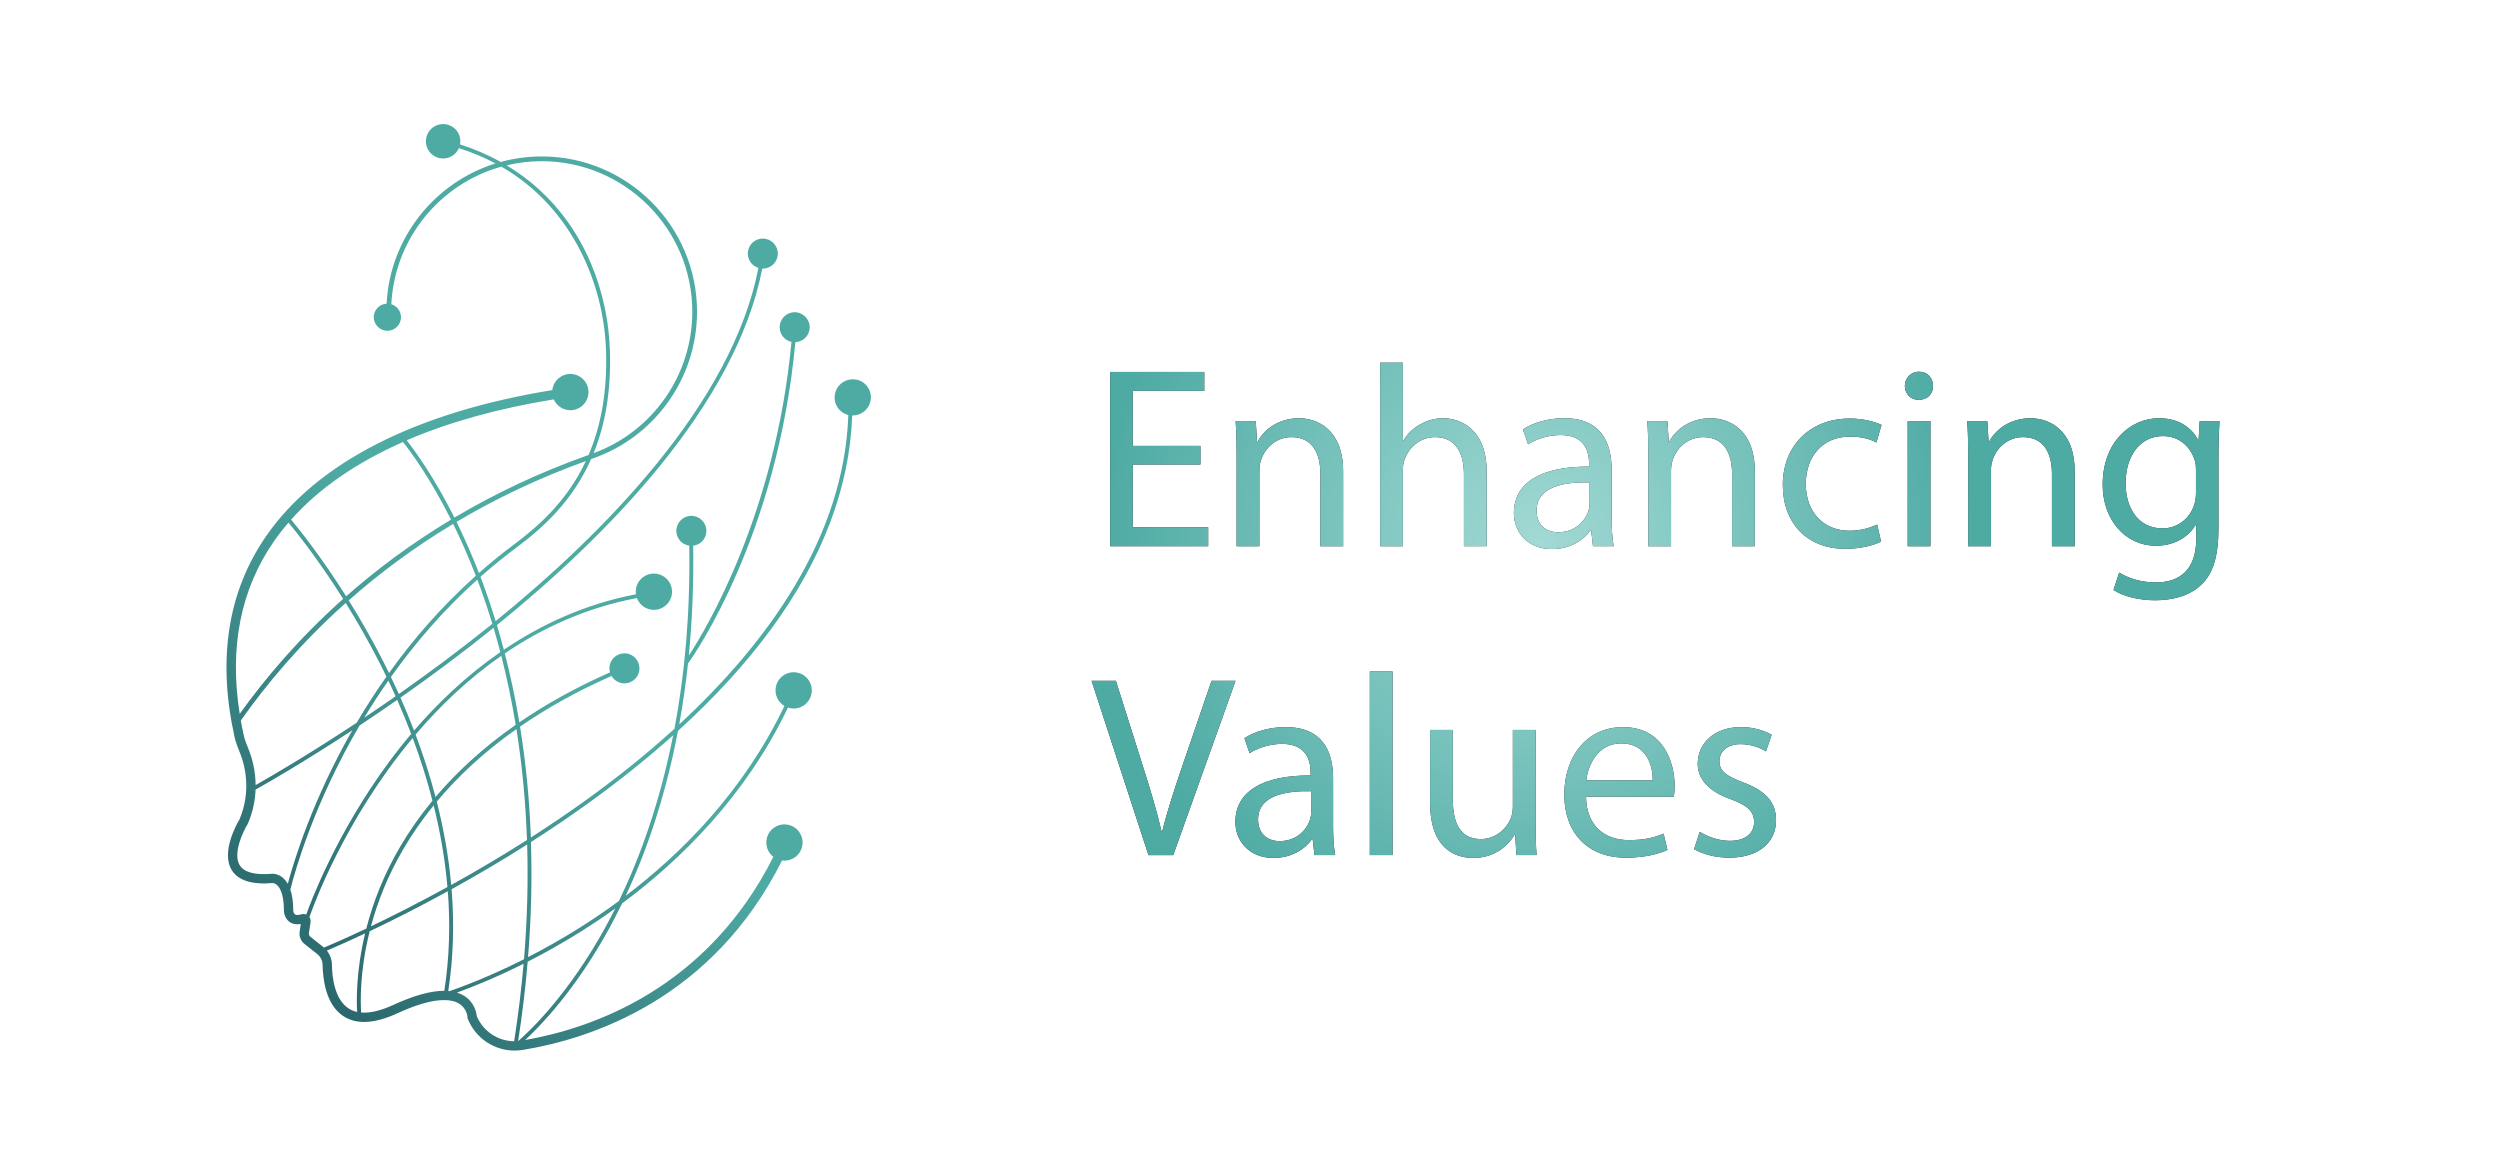 <?xml version="1.0" encoding="UTF-8"?>
<svg id="Layer_3" data-name="Layer 3" xmlns="http://www.w3.org/2000/svg" xmlns:xlink="http://www.w3.org/1999/xlink" viewBox="0 0 1233.31 566.93">
  <defs>
    <radialGradient id="radial-gradient" cx="759.16" cy="268.16" fx="759.16" fy="268.16" r="214.71" gradientUnits="userSpaceOnUse">
      <stop offset="0" stop-color="#a2d9d4"/>
      <stop offset="1" stop-color="#4eaba4"/>
    </radialGradient>
    <linearGradient id="linear-gradient" x1="108.72" y1="441.16" x2="405.77" y2="144.11" gradientUnits="userSpaceOnUse">
      <stop offset="0" stop-color="#2a676d"/>
      <stop offset=".46" stop-color="#4eaba4"/>
    </linearGradient>
  </defs>
  <g>
    <g>
      <path d="m592.2,229.16h-33.42v31h37.25v9.31h-48.35v-85.98h46.43v9.31h-35.33v27.17h33.42v9.18Z" fill="#231f20"/>
      <path d="m610.06,224.44c0-6.38-.13-11.61-.51-16.71h9.95l.64,10.21h.25c3.06-5.87,10.21-11.61,20.41-11.61,8.55,0,21.81,5.1,21.81,26.28v36.87h-11.23v-35.59c0-9.95-3.7-18.24-14.29-18.24-7.4,0-13.14,5.23-15.05,11.48-.51,1.4-.76,3.32-.76,5.23v37.12h-11.23v-45.03Z" fill="#231f20"/>
      <path d="m680.86,178.9h11.23v38.52h.25c1.79-3.19,4.59-6,8.04-7.91,3.32-1.91,7.27-3.19,11.48-3.19,8.29,0,21.56,5.1,21.56,26.41v36.74h-11.23v-35.46c0-9.95-3.7-18.37-14.29-18.37-7.27,0-13.01,5.1-15.05,11.23-.64,1.53-.76,3.19-.76,5.36v37.25h-11.23v-90.57Z" fill="#231f20"/>
      <path d="m785.85,269.47l-.89-7.78h-.38c-3.44,4.85-10.08,9.18-18.88,9.18-12.5,0-18.88-8.8-18.88-17.73,0-14.92,13.27-23.09,37.12-22.96v-1.28c0-5.1-1.4-14.29-14.03-14.29-5.74,0-11.74,1.79-16.07,4.59l-2.55-7.4c5.1-3.32,12.5-5.49,20.28-5.49,18.88,0,23.47,12.88,23.47,25.26v23.09c0,5.36.25,10.59,1.02,14.8h-10.21Zm-1.66-31.51c-12.25-.26-26.15,1.91-26.15,13.9,0,7.27,4.85,10.71,10.59,10.71,8.04,0,13.14-5.1,14.92-10.33.38-1.15.64-2.42.64-3.57v-10.71Z" fill="#231f20"/>
      <path d="m813.15,224.44c0-6.38-.13-11.61-.51-16.71h9.95l.64,10.21h.25c3.06-5.87,10.21-11.61,20.41-11.61,8.55,0,21.81,5.1,21.81,26.28v36.87h-11.23v-35.59c0-9.95-3.7-18.24-14.29-18.24-7.4,0-13.14,5.23-15.05,11.48-.51,1.4-.76,3.32-.76,5.23v37.12h-11.23v-45.03Z" fill="#231f20"/>
      <path d="m927.96,267.18c-2.93,1.53-9.44,3.57-17.73,3.57-18.62,0-30.74-12.63-30.74-31.51s13.01-32.78,33.17-32.78c6.63,0,12.5,1.66,15.56,3.19l-2.55,8.67c-2.68-1.53-6.89-2.93-13.01-2.93-14.16,0-21.81,10.46-21.81,23.34,0,14.29,9.18,23.09,21.43,23.09,6.38,0,10.59-1.66,13.78-3.06l1.91,8.42Z" fill="#231f20"/>
      <path d="m953.6,190.38c.13,3.83-2.68,6.89-7.14,6.89-3.95,0-6.76-3.06-6.76-6.89s2.93-7.02,7.02-7.02,6.89,3.06,6.89,7.02Zm-12.5,79.09v-61.74h11.23v61.74h-11.23Z" fill="#231f20"/>
      <path d="m970.95,224.44c0-6.38-.13-11.61-.51-16.71h9.95l.64,10.21h.25c3.06-5.87,10.21-11.61,20.41-11.61,8.55,0,21.81,5.1,21.81,26.28v36.87h-11.23v-35.59c0-9.95-3.7-18.24-14.29-18.24-7.4,0-13.14,5.23-15.05,11.48-.51,1.4-.76,3.32-.76,5.23v37.12h-11.23v-45.03Z" fill="#231f20"/>
      <path d="m1094.94,207.73c-.25,4.46-.51,9.44-.51,16.97v35.84c0,14.16-2.81,22.83-8.8,28.19-6,5.61-14.67,7.4-22.45,7.4s-15.56-1.79-20.54-5.1l2.81-8.55c4.08,2.55,10.46,4.85,18.11,4.85,11.48,0,19.9-6,19.9-21.56v-6.89h-.25c-3.44,5.74-10.08,10.33-19.64,10.33-15.31,0-26.28-13.01-26.28-30.11,0-20.92,13.65-32.78,27.81-32.78,10.72,0,16.58,5.61,19.26,10.71h.26l.51-9.31h9.82Zm-11.61,24.36c0-1.91-.13-3.57-.64-5.1-2.04-6.51-7.53-11.86-15.69-11.86-10.71,0-18.37,9.06-18.37,23.34,0,12.12,6.12,22.2,18.24,22.2,6.89,0,13.14-4.34,15.56-11.48.64-1.91.89-4.08.89-6v-11.1Z" fill="#231f20"/>
      <path d="m566.56,421.84l-28.06-85.98h11.99l13.39,42.35c3.7,11.61,6.89,22.07,9.18,32.15h.25c2.42-9.95,6-20.79,9.82-32.02l14.54-42.48h11.86l-30.74,85.98h-12.25Z" fill="#231f20"/>
      <path d="m648.46,421.84l-.89-7.78h-.38c-3.44,4.85-10.08,9.18-18.88,9.18-12.5,0-18.88-8.8-18.88-17.73,0-14.92,13.27-23.09,37.12-22.96v-1.28c0-5.1-1.4-14.29-14.03-14.29-5.74,0-11.74,1.79-16.07,4.59l-2.55-7.4c5.1-3.32,12.5-5.48,20.28-5.48,18.88,0,23.47,12.88,23.47,25.26v23.09c0,5.36.25,10.59,1.02,14.8h-10.21Zm-1.66-31.51c-12.25-.26-26.15,1.91-26.15,13.9,0,7.27,4.85,10.71,10.59,10.71,8.04,0,13.14-5.1,14.92-10.33.38-1.15.64-2.42.64-3.57v-10.71Z" fill="#231f20"/>
      <path d="m675.76,331.26h11.23v90.57h-11.23v-90.57Z" fill="#231f20"/>
      <path d="m757.53,405c0,6.38.13,11.99.51,16.84h-9.95l-.64-10.08h-.25c-2.93,4.97-9.44,11.48-20.41,11.48-9.69,0-21.3-5.36-21.3-27.04v-36.1h11.23v34.19c0,11.74,3.57,19.64,13.78,19.64,7.53,0,12.76-5.23,14.8-10.21.64-1.66,1.02-3.7,1.02-5.74v-37.89h11.23v44.9Z" fill="#231f20"/>
      <path d="m782.41,393.01c.26,15.18,9.95,21.43,21.18,21.43,8.04,0,12.88-1.4,17.09-3.19l1.91,8.04c-3.95,1.79-10.71,3.83-20.54,3.83-19.01,0-30.36-12.5-30.36-31.12s10.97-33.29,28.96-33.29c20.15,0,25.51,17.73,25.51,29.08,0,2.3-.26,4.08-.38,5.23h-43.37Zm32.91-8.04c.13-7.14-2.93-18.24-15.56-18.24-11.35,0-16.33,10.46-17.22,18.24h32.78Z" fill="#231f20"/>
      <path d="m838.54,410.35c3.32,2.17,9.18,4.46,14.8,4.46,8.16,0,11.99-4.08,11.99-9.18,0-5.36-3.19-8.29-11.48-11.35-11.1-3.95-16.33-10.08-16.33-17.48,0-9.95,8.04-18.11,21.3-18.11,6.25,0,11.74,1.79,15.18,3.83l-2.81,8.16c-2.42-1.53-6.89-3.57-12.63-3.57-6.63,0-10.33,3.83-10.33,8.42,0,5.1,3.7,7.4,11.74,10.46,10.72,4.08,16.2,9.44,16.2,18.62,0,10.84-8.42,18.5-23.09,18.5-6.76,0-13.01-1.66-17.35-4.21l2.81-8.55Z" fill="#231f20"/>
    </g>
    <g>
      <path d="m592.2,229.16h-33.42v31h37.25v9.31h-48.35v-85.98h46.43v9.31h-35.33v27.17h33.42v9.18Z" fill="url(#radial-gradient)"/>
      <path d="m610.06,224.44c0-6.38-.13-11.61-.51-16.71h9.95l.64,10.21h.25c3.06-5.87,10.21-11.61,20.41-11.61,8.55,0,21.81,5.1,21.81,26.28v36.87h-11.23v-35.59c0-9.95-3.7-18.24-14.29-18.24-7.4,0-13.14,5.23-15.05,11.48-.51,1.4-.76,3.32-.76,5.23v37.12h-11.23v-45.03Z" fill="url(#radial-gradient)"/>
      <path d="m680.86,178.9h11.23v38.52h.25c1.79-3.19,4.59-6,8.04-7.91,3.32-1.91,7.27-3.19,11.48-3.19,8.29,0,21.56,5.1,21.56,26.41v36.74h-11.23v-35.46c0-9.95-3.7-18.37-14.29-18.37-7.27,0-13.01,5.1-15.05,11.23-.64,1.53-.76,3.19-.76,5.36v37.25h-11.23v-90.57Z" fill="url(#radial-gradient)"/>
      <path d="m785.85,269.47l-.89-7.78h-.38c-3.44,4.85-10.08,9.18-18.88,9.18-12.5,0-18.88-8.8-18.88-17.73,0-14.92,13.27-23.09,37.12-22.96v-1.28c0-5.1-1.4-14.29-14.03-14.29-5.74,0-11.74,1.79-16.07,4.59l-2.55-7.4c5.1-3.32,12.5-5.49,20.28-5.49,18.88,0,23.47,12.88,23.47,25.26v23.09c0,5.36.25,10.59,1.02,14.8h-10.21Zm-1.66-31.51c-12.25-.26-26.15,1.91-26.15,13.9,0,7.27,4.85,10.71,10.59,10.71,8.04,0,13.14-5.1,14.92-10.33.38-1.15.64-2.42.64-3.57v-10.71Z" fill="url(#radial-gradient)"/>
      <path d="m813.15,224.44c0-6.38-.13-11.61-.51-16.71h9.95l.64,10.21h.25c3.06-5.87,10.21-11.61,20.41-11.61,8.55,0,21.81,5.1,21.81,26.28v36.87h-11.23v-35.59c0-9.95-3.7-18.24-14.29-18.24-7.4,0-13.14,5.23-15.05,11.48-.51,1.4-.76,3.32-.76,5.23v37.12h-11.23v-45.03Z" fill="url(#radial-gradient)"/>
      <path d="m927.96,267.18c-2.93,1.53-9.44,3.57-17.73,3.57-18.62,0-30.74-12.63-30.74-31.51s13.01-32.78,33.17-32.78c6.63,0,12.5,1.66,15.56,3.19l-2.55,8.67c-2.68-1.53-6.89-2.93-13.01-2.93-14.16,0-21.81,10.46-21.81,23.34,0,14.29,9.18,23.09,21.43,23.09,6.38,0,10.59-1.66,13.78-3.06l1.91,8.42Z" fill="url(#radial-gradient)"/>
      <path d="m953.6,190.38c.13,3.83-2.68,6.89-7.14,6.89-3.95,0-6.76-3.06-6.76-6.89s2.93-7.02,7.02-7.02,6.89,3.06,6.89,7.02Zm-12.5,79.09v-61.74h11.23v61.74h-11.23Z" fill="url(#radial-gradient)"/>
      <path d="m970.95,224.44c0-6.38-.13-11.61-.51-16.71h9.95l.64,10.21h.25c3.06-5.87,10.21-11.61,20.41-11.61,8.55,0,21.81,5.1,21.81,26.28v36.87h-11.23v-35.59c0-9.95-3.7-18.24-14.29-18.24-7.4,0-13.14,5.23-15.05,11.48-.51,1.4-.76,3.32-.76,5.23v37.12h-11.23v-45.03Z" fill="url(#radial-gradient)"/>
      <path d="m1094.94,207.73c-.25,4.46-.51,9.44-.51,16.97v35.84c0,14.16-2.81,22.83-8.8,28.19-6,5.61-14.67,7.4-22.45,7.4s-15.56-1.79-20.54-5.1l2.81-8.55c4.08,2.55,10.46,4.85,18.11,4.85,11.48,0,19.9-6,19.9-21.56v-6.89h-.25c-3.44,5.74-10.08,10.33-19.64,10.33-15.31,0-26.28-13.01-26.28-30.11,0-20.92,13.65-32.78,27.81-32.78,10.72,0,16.58,5.61,19.26,10.71h.26l.51-9.31h9.82Zm-11.61,24.36c0-1.91-.13-3.57-.64-5.1-2.04-6.51-7.53-11.86-15.69-11.86-10.71,0-18.37,9.06-18.37,23.34,0,12.12,6.12,22.2,18.24,22.2,6.89,0,13.14-4.34,15.56-11.48.64-1.91.89-4.08.89-6v-11.1Z" fill="url(#radial-gradient)"/>
      <path d="m566.56,421.84l-28.06-85.98h11.99l13.39,42.35c3.7,11.61,6.89,22.07,9.18,32.15h.25c2.42-9.95,6-20.79,9.82-32.02l14.54-42.48h11.86l-30.74,85.98h-12.25Z" fill="url(#radial-gradient)"/>
      <path d="m648.46,421.84l-.89-7.78h-.38c-3.44,4.85-10.08,9.18-18.88,9.18-12.5,0-18.88-8.8-18.88-17.73,0-14.92,13.27-23.09,37.12-22.96v-1.28c0-5.1-1.4-14.29-14.03-14.29-5.74,0-11.74,1.79-16.07,4.59l-2.55-7.4c5.1-3.32,12.5-5.48,20.28-5.48,18.88,0,23.47,12.88,23.47,25.26v23.09c0,5.36.25,10.59,1.02,14.8h-10.21Zm-1.66-31.51c-12.25-.26-26.15,1.91-26.15,13.9,0,7.27,4.85,10.71,10.59,10.71,8.04,0,13.14-5.1,14.92-10.33.38-1.15.64-2.42.64-3.57v-10.71Z" fill="url(#radial-gradient)"/>
      <path d="m675.76,331.26h11.23v90.57h-11.23v-90.57Z" fill="url(#radial-gradient)"/>
      <path d="m757.53,405c0,6.38.13,11.99.51,16.84h-9.95l-.64-10.08h-.25c-2.93,4.97-9.44,11.48-20.41,11.48-9.69,0-21.3-5.36-21.3-27.04v-36.1h11.23v34.19c0,11.74,3.57,19.64,13.78,19.64,7.53,0,12.76-5.23,14.8-10.21.64-1.66,1.02-3.7,1.02-5.74v-37.89h11.23v44.9Z" fill="url(#radial-gradient)"/>
      <path d="m782.41,393.01c.26,15.18,9.95,21.43,21.18,21.43,8.04,0,12.88-1.4,17.09-3.19l1.91,8.04c-3.95,1.79-10.71,3.83-20.54,3.83-19.01,0-30.36-12.5-30.36-31.12s10.97-33.29,28.96-33.29c20.15,0,25.51,17.73,25.51,29.08,0,2.3-.26,4.08-.38,5.23h-43.37Zm32.91-8.04c.13-7.14-2.93-18.24-15.56-18.24-11.35,0-16.33,10.46-17.22,18.24h32.78Z" fill="url(#radial-gradient)"/>
      <path d="m838.54,410.35c3.32,2.17,9.18,4.46,14.8,4.46,8.16,0,11.99-4.08,11.99-9.18,0-5.36-3.19-8.29-11.48-11.35-11.1-3.95-16.33-10.08-16.33-17.48,0-9.95,8.04-18.11,21.3-18.11,6.25,0,11.74,1.79,15.18,3.83l-2.81,8.16c-2.42-1.53-6.89-3.57-12.63-3.57-6.63,0-10.33,3.83-10.33,8.42,0,5.1,3.7,7.4,11.74,10.46,10.72,4.08,16.2,9.44,16.2,18.62,0,10.84-8.42,18.5-23.09,18.5-6.76,0-13.01-1.66-17.35-4.21l2.81-8.55Z" fill="url(#radial-gradient)"/>
    </g>
  </g>
  <path d="m422.45,187.31c-4.84-.98-9.56,2.16-10.54,7-.95,4.7,1.98,9.28,6.59,10.43-2.07,60.56-40.22,112.69-83.41,152.61,1.73-9.51,3.2-19.53,4.33-30.08,3.59-4.82,44.08-63.36,52.96-158.46,3.93-.18,7.07-3.4,7.07-7.38s-3.32-7.41-7.41-7.41-7.41,3.32-7.41,7.41c0,3.55,2.5,6.5,5.83,7.23-7.99,85.04-42.2,141.92-50.65,154.73,1.65-16.77,2.45-34.81,2.15-54.18,3.67-.44,6.52-3.53,6.52-7.32,0-4.09-3.32-7.41-7.41-7.41s-7.41,3.32-7.41,7.41c0,3.73,2.77,6.79,6.37,7.3.55,34.18-2.38,64.22-7.3,90.32-14.46,13.16-29.42,24.97-43.73,35.26-9.08,6.53-18.18,12.67-27.11,18.4-.74-19.89-2.66-38.14-5.34-54.72,12.8-8.84,27.72-17.3,45.14-24.98,1.03,1.74,2.75,3.07,4.89,3.5,4.01.81,7.92-1.79,8.73-5.8.81-4.01-1.79-7.92-5.8-8.73-4.01-.81-7.92,1.79-8.73,5.8-.24,1.19-.15,2.36.16,3.45-17.21,7.59-31.99,15.93-44.73,24.66-2.05-12.27-4.5-23.61-7.18-33.99,18.63-12.68,40.28-22.59,65.17-27.33,1.05,2.8,3.46,5.02,6.61,5.65,4.84.98,9.56-2.16,10.54-7,.98-4.84-2.16-9.56-7-10.54s-9.56,2.16-10.54,7c-.21,1.03-.22,2.05-.08,3.03-25.02,4.82-46.7,14.87-65.17,27.36-1.11-4.2-2.24-8.25-3.41-12.13,53.36-43.26,117.73-107.9,130.9-175.92.09,0,.18.03.27.03,4.09,0,7.41-3.32,7.41-7.41s-3.32-7.41-7.41-7.41-7.41,3.32-7.41,7.41c0,3.33,2.21,6.12,5.24,7.05-13.02,67.18-76.64,131.22-129.62,174.26-1.8-5.87-3.65-11.39-5.5-16.5-.66-1.82-1.32-3.59-1.99-5.34,5.63-4.99,11.57-9.85,17.84-14.52,13.29-9.88,27.64-23.09,36.74-43.55.06-.02.12-.05.18-.07l.52-.21c30.83-10.67,51.55-39.78,51.55-72.43,0-42.25-34.37-76.62-76.62-76.62-6.99,0-13.76.96-20.2,2.72-6.28-3.5-13-6.4-20.1-8.64.09-.5.15-1.02.15-1.55,0-4.69-3.8-8.49-8.49-8.49s-8.49,3.8-8.49,8.49,3.8,8.49,8.49,8.49c3.48,0,6.47-2.1,7.78-5.1,6.51,2.05,12.52,4.59,18.04,7.54-29.93,9.36-52.03,36.61-53.7,69.17-3.54.19-6.35,3.1-6.35,6.68s3.01,6.72,6.72,6.72,6.72-3.01,6.72-6.72c0-3.03-2.01-5.55-4.76-6.4,1.6-32.44,24.11-59.46,54.29-67.87,35.82,20.71,50.43,59.05,51.59,89.95.81,21.5-2.69,38.53-8.58,52.28-24.71,8.76-46.67,19.32-66.18,30.89-10.19-20.26-19.52-33.01-23.55-38.12,20.76-8.94,45.06-15.72,72.55-20.19,1.39,3.15,4.53,5.35,8.19,5.35,4.94,0,8.95-4.01,8.95-8.95s-4.01-8.95-8.95-8.95c-4.61,0-8.41,3.49-8.89,7.97-67.39,10.95-116.12,35.77-141.2,72.05-18.91,27.35-24.13,60.76-15.51,99.3.53,2.39,1.42,4.6,2.27,6.75.22.54.43,1.08.64,1.63,1.87,4.84,5.54,17.62-.51,32.02-1.07,1.77-9.34,16.1-3.84,25.03,3.18,5.16,10.03,7.32,20.32,6.4.02,0,1.03.05,2.12,1.08,1.23,1.16,3.29,4.3,3.29,12.36,0,.38.08,3.75,2.71,5.7,1.49,1.1,3.38,1.46,5.62,1.07l-.56,3.75c-.35,2.32.58,4.66,2.42,6.11l6.24,4.94c1.66,1.31,2.62,3.25,2.66,5.33.11,7.12,1.62,19.9,10.54,25.51,6.42,4.04,15.28,3.51,26.33-1.58,18.06-8.32,26.55-7.18,30.49-4.77,3.92,2.41,4.13,6.61,4.14,6.77v.43s.17.4.17.4c3.91,9.56,13.04,15.55,23.05,15.55,1.35,0,2.72-.11,4.09-.33,33.43-5.46,93.51-24.89,127.86-93.45,4.63.62,9.02-2.44,9.95-7.09.98-4.84-2.16-9.56-7-10.54-4.84-.98-9.56,2.16-10.54,7-.7,3.45.7,6.82,3.3,8.84-32.84,65.24-89.6,84.62-122.43,90.35,7.72-7.12,24.82-24.81,41.36-54.88,2.13-3.87,4.29-8.04,6.45-12.5,28.72-21.28,60.91-52.81,81.82-96.6.34.11.69.21,1.04.28,4.84.98,9.56-2.16,10.54-7,.98-4.84-2.16-9.56-7-10.54-4.84-.98-9.56,2.16-10.54,7-.77,3.83,1.03,7.57,4.21,9.46-20.04,41.95-50.52,72.56-78.27,93.64,9.77-20.89,19.4-47.87,25.77-81.34,17.91-16.28,33.16-32.9,45.57-49.72,25.57-34.66,39.12-70.25,40.38-105.89,4.28.13,8.16-2.83,9.04-7.17.98-4.84-2.16-9.56-7-10.54Zm-162.47,227.08c-13.03,8.3-25.68,15.71-37.39,22.19-1.28-14.24-3.79-28.02-7.12-41.12,10.03-12.01,22.87-24.22,39.3-35.79,2.64,16.58,4.52,34.83,5.21,54.72Zm-1.48,58.82c-16.96,8.56-30.46,13.59-36.74,15.75-.21-.02-.41-.05-.62-.07,2.62-17.09,2.96-33.94,1.65-50.21,11.65-6.44,24.27-13.81,37.27-22.05.53,17.61.1,36.48-1.55,56.59Zm-37.75-35.62c-14.49,7.97-27.44,14.48-37.75,19.4,1.56-5.8,3.58-11.95,6.19-18.35,5.07-12.4,12.86-26.68,24.75-41.32,3.19,12.84,5.6,26.34,6.8,40.27Zm33.67-80.04c-16.46,11.5-29.39,23.64-39.55,35.62-2.83-10.79-6.2-21.09-9.85-30.78,11.85-13.93,25.88-27.44,42.28-38.86,2.66,10.39,5.09,21.74,7.11,34.02Zm-7.59-35.85c-16.85,11.65-30.99,25.28-42.55,38.71-2.17-5.64-4.42-11.06-6.72-16.24,14.52-10.17,30.16-21.73,45.91-34.43,0,0,.01-.01.02-.02,1.14,3.83,2.26,7.83,3.34,11.98Zm-9.64-31.12c1.92,5.3,3.84,11.03,5.7,17.15-.2.16-.4.33-.6.49-15.61,12.58-31.11,24.05-45.52,34.15-1.29-2.88-2.6-5.68-3.91-8.39,11.61-16.33,25.67-32.79,42.61-48.03.58,1.52,1.15,3.06,1.72,4.63Zm-42.03,52.91c-5.34,3.72-10.52,7.26-15.49,10.58,3.64-6.02,7.6-12.15,11.92-18.3,1.2,2.51,2.39,5.08,3.57,7.72Zm-3.25-11.49c-.89-1.82-1.78-3.62-2.66-5.36-5.71-11.24-11.61-21.46-17.22-30.46,14.79-13.07,31.87-25.91,51.53-37.73,3.71,7.53,7.5,16.07,11.18,25.58-17,15.21-31.13,31.65-42.82,47.98Zm108.94-159.87c-.88-23.17-8.4-45.65-21.19-63.31-8.03-11.09-18.07-20.25-29.71-27.25,5.55-1.33,11.34-2.05,17.29-2.05,40.96,0,74.29,33.33,74.29,74.29,0,31.17-19.48,59-48.67,69.74,5.55-13.68,8.79-30.45,8-51.41Zm-11.84,55.32c-8.97,19.12-22.63,31.63-35.3,41.06-6.12,4.55-11.92,9.28-17.43,14.14-3.64-9.35-7.39-17.76-11.05-25.2,18.85-11.2,40.04-21.43,63.79-30.01Zm-90.21-9.4c3.77,4.73,13.29,17.53,23.71,38.29-19.72,11.84-36.88,24.72-51.74,37.82-12.61-19.96-23.53-33.49-27.15-37.82,13.62-15.3,32.18-28.14,55.19-38.29Zm-63.73,49.11c2.22-3.21,4.65-6.33,7.25-9.36,3.77,4.53,14.56,17.95,26.97,37.64-21.72,19.36-38.44,39.13-51.03,56.72-5.2-32.73.42-61.3,16.81-85.01Zm-14.8,95.66c-.55-2.48-1.04-4.93-1.48-7.36,12.6-17.87,29.53-38.15,51.76-58,5.54,8.9,11.36,19,17,30.09,1.03,2.02,2.06,4.11,3.09,6.23-5.41,7.67-10.29,15.3-14.67,22.75-24.28,16.07-43.02,26.91-49.86,30.77-.07-7.62-1.92-13.66-3.12-16.76-.22-.56-.44-1.12-.66-1.67-.82-2.07-1.6-4.02-2.06-6.05Zm19.66,70.54c-2.59-2.44-5.28-2.34-5.64-2.32-8.46.75-13.85-.67-16.03-4.21-3.53-5.73,1.64-16.62,3.93-20.33l.16-.31c2.51-5.92,3.54-11.59,3.73-16.66,5.64-3.16,23.73-13.51,47.72-29.26-19.5,34.14-28.67,64-31.81,75.73-.59-1.02-1.28-1.9-2.06-2.64Zm8.76,17.68c-1.45.45-2.58.46-3.17.04-.66-.48-.84-1.64-.85-1.98,0-4.09-.5-7.5-1.44-10.26,2.45-9.72,11.89-42.98,34.15-80.94,5.9-3.91,12.12-8.12,18.57-12.62,2.36,5.35,4.68,10.95,6.9,16.79-4.05,4.79-7.78,9.54-11.18,14.16-25.81,35.02-38.58,69.2-40.58,74.95-.75-.32-1.59-.39-2.4-.13Zm4.42,11.06c-.54-.43-.81-1.12-.71-1.8l.81-5.4c.13-.89-.08-1.77-.57-2.48.01-.02.03-.05.04-.07h0s.02-.06.04-.13c.03-.07.05-.13.07-.19,1.46-4.24,16.96-47.49,50.8-87.96,3.63,9.73,6.97,20.08,9.76,30.91-12.55,15.2-20.7,30.06-25.96,42.93-2.89,7.06-5.05,13.83-6.68,20.16-10.44,4.94-17.84,8.12-20.9,9.41-.16-.14-.31-.29-.47-.42l-6.24-4.94Zm10.65,13.83c-.04-2.57-.93-5-2.51-6.98,3.25-1.37,9.83-4.23,18.86-8.48-4.47,18.64-4.26,33.06-3.91,38.75-1.49-.32-2.85-.86-4.07-1.63-7.07-4.45-8.28-15.48-8.38-21.67Zm30.31,19.8c-6.25,2.88-11.57,4.13-15.91,3.77-.36-5.37-.72-20.47,4.21-40.09,10.39-4.93,23.64-11.55,38.55-19.73,1.23,15.93.86,32.41-1.72,49.11-6.61-.03-15.01,2.29-25.12,6.94Zm41.15,5.6c-.16-1.63-1.07-6.84-6.22-10.06-1.08-.67-2.28-1.19-3.57-1.6,6.97-2.52,18.68-7.14,32.87-14.24-1.06,12.29-2.59,25.04-4.65,38.24-7.96-.08-15.2-4.81-18.43-12.34Zm63.6-44.17c-18.27,33.27-37.2,51.23-43.19,56.44,0,0-.01,0-.02,0,2.1-13.54,3.65-26.59,4.71-39.18,8.27-4.2,17.31-9.23,26.72-15.15,5.25-3.31,10.79-7.01,16.49-11.11-1.58,3.15-3.16,6.17-4.72,9Zm6.55-12.73c-6.69,4.94-13.19,9.33-19.3,13.18-8.98,5.65-17.62,10.48-25.56,14.55,1.62-20.18,1.99-39.1,1.42-56.76,9.26-5.92,18.71-12.27,28.13-19.05,15.29-11,29.3-22.22,42.02-33.62-6.69,33.93-16.72,61.02-26.72,81.7Z" fill="url(#linear-gradient)"/>
</svg>